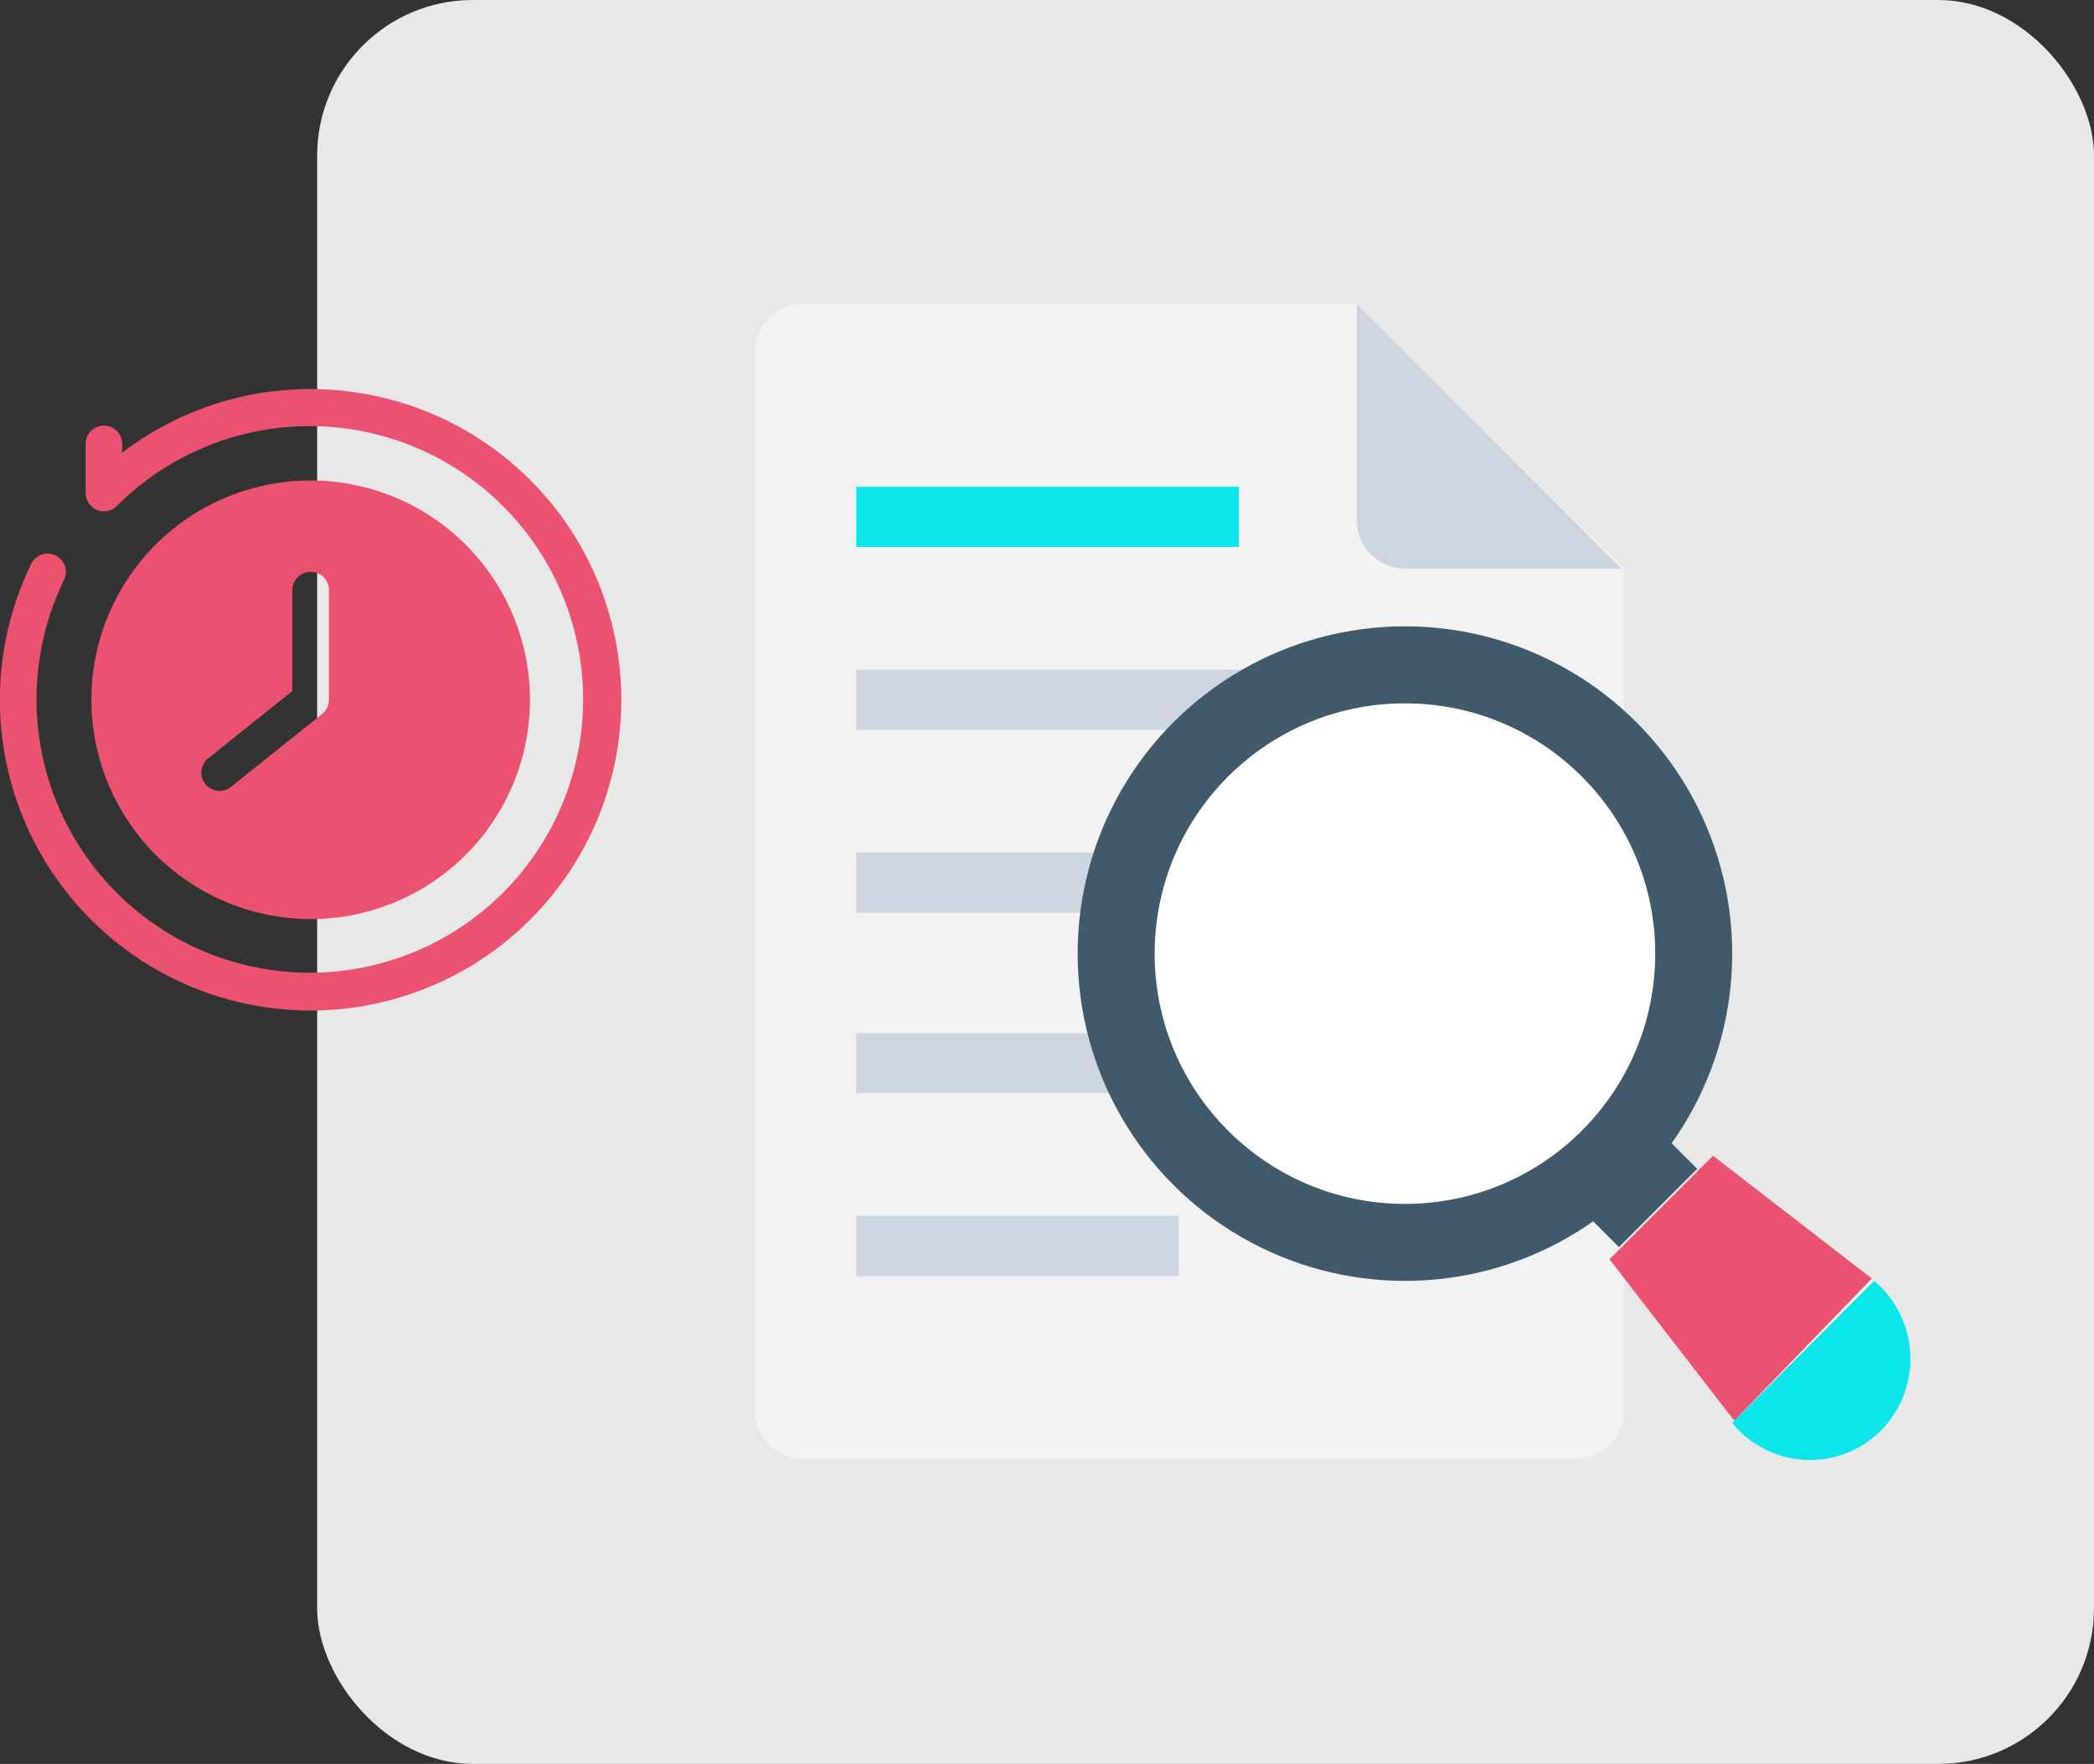 <svg xmlns="http://www.w3.org/2000/svg" width="161.453" height="136" viewBox="0 0 161.453 136">
  <rect x="0" y="0" width="161.453" height="136" fill="#333333" stroke="none"/>
  <g id="_3" data-name="3" transform="translate(-3436.547 10442)">
    <rect id="Rectángulo_340365" data-name="Rectángulo 340365" width="137" height="136" rx="12" transform="translate(3461 -10442)" fill="#e8e8e8"/>
    <g id="_x32_2_x2C__memories_x2C__time_x2C__emotion_x2C__memory_x2C__efficiency_x2C__clock" transform="translate(3435.454 -10413.093)">
      <g id="Grupo_958246" data-name="Grupo 958246" transform="translate(1.093 1.093)">
        <path id="Trazado_726503" data-name="Trazado 726503" d="M25.046,1.093A23.769,23.769,0,0,0,10.514,6V5.32a1.409,1.409,0,0,0-2.818,0V9.107a1.41,1.41,0,0,0,2.4,1,21.071,21.071,0,1,1-4.064,5.7A1.409,1.409,0,0,0,3.5,14.566,23.957,23.957,0,1,0,25.046,1.093Z" transform="translate(-1.093 -1.093)" fill="#ea526f"/>
        <path id="Trazado_726504" data-name="Trazado 726504" d="M92.974,109.883A16.908,16.908,0,1,0,76.066,92.974,16.928,16.928,0,0,0,92.974,109.883ZM85.049,97.51,91.565,92.3V84.52a1.409,1.409,0,0,1,2.818,0v8.454a1.409,1.409,0,0,1-.529,1.1l-7.045,5.636a1.409,1.409,0,0,1-1.76-2.2Z" transform="translate(-69.021 -69.021)" fill="#ea526f"/>
      </g>
    </g>
    <g id="archivo" transform="translate(3494.563 -10418.572)">
      <path id="Trazado_726505" data-name="Trazado 726505" d="M46.6,0H3.922A3.722,3.722,0,0,0,.211,3.711v81.64a3.722,3.722,0,0,0,3.711,3.711h59.56a3.722,3.722,0,0,0,3.711-3.711V20.41Z" fill="#f2f2f2"/>
      <g id="Grupo_958251" data-name="Grupo 958251" transform="translate(8.004)">
        <path id="Trazado_726506" data-name="Trazado 726506" d="M266.878,16.7a3.722,3.722,0,0,0,3.711,3.711h16.7L266.878,0Z" transform="translate(-228.284)" fill="#cdd6e0"/>
        <rect id="Rectángulo_340369" data-name="Rectángulo 340369" width="51.396" height="4.639" transform="translate(0 42.305)" fill="#cdd6e0"/>
        <rect id="Rectángulo_340370" data-name="Rectángulo 340370" width="51.396" height="4.639" transform="translate(0 56.221)" fill="#cdd6e0"/>
        <rect id="Rectángulo_340371" data-name="Rectángulo 340371" width="24.863" height="4.639" transform="translate(0 70.322)" fill="#cdd6e0"/>
        <rect id="Rectángulo_340372" data-name="Rectángulo 340372" width="51.396" height="4.639" transform="translate(0 28.203)" fill="#cdd6e0"/>
      </g>
      <rect id="Rectángulo_340373" data-name="Rectángulo 340373" width="29.502" height="4.639" transform="translate(8.004 14.102)" fill="#0ce6ea"/>
      <g id="Grupo_958252" data-name="Grupo 958252" transform="translate(25.074 24.863)">
        <rect id="Rectángulo_340374" data-name="Rectángulo 340374" width="8.535" height="5.937" transform="translate(47.769 41.828) rotate(135)" fill="#40596b"/>
        <circle id="Elipse_4605" data-name="Elipse 4605" cx="25.234" cy="25.234" r="25.234" fill="#40596b"/>
      </g>
      <circle id="Elipse_4606" data-name="Elipse 4606" cx="19.297" cy="19.297" r="19.297" transform="translate(31.012 30.801)" fill="#fff"/>
      <path id="Trazado_726507" data-name="Trazado 726507" d="M399.1,387.063,386.857,377.6l-7.979,7.979,9.463,12.246.186.186L399.1,387.063Z" transform="translate(-312.798 -311.916)" fill="#ea526f"/>
      <path id="Trazado_726508" data-name="Trazado 726508" d="M444.225,433.067l-10.947,10.947a7.72,7.72,0,0,0,11.5.557A7.864,7.864,0,0,0,444.225,433.067Z" transform="translate(-357.735 -357.735)" fill="#0ce6ea"/>
    </g>
  </g>
</svg>
